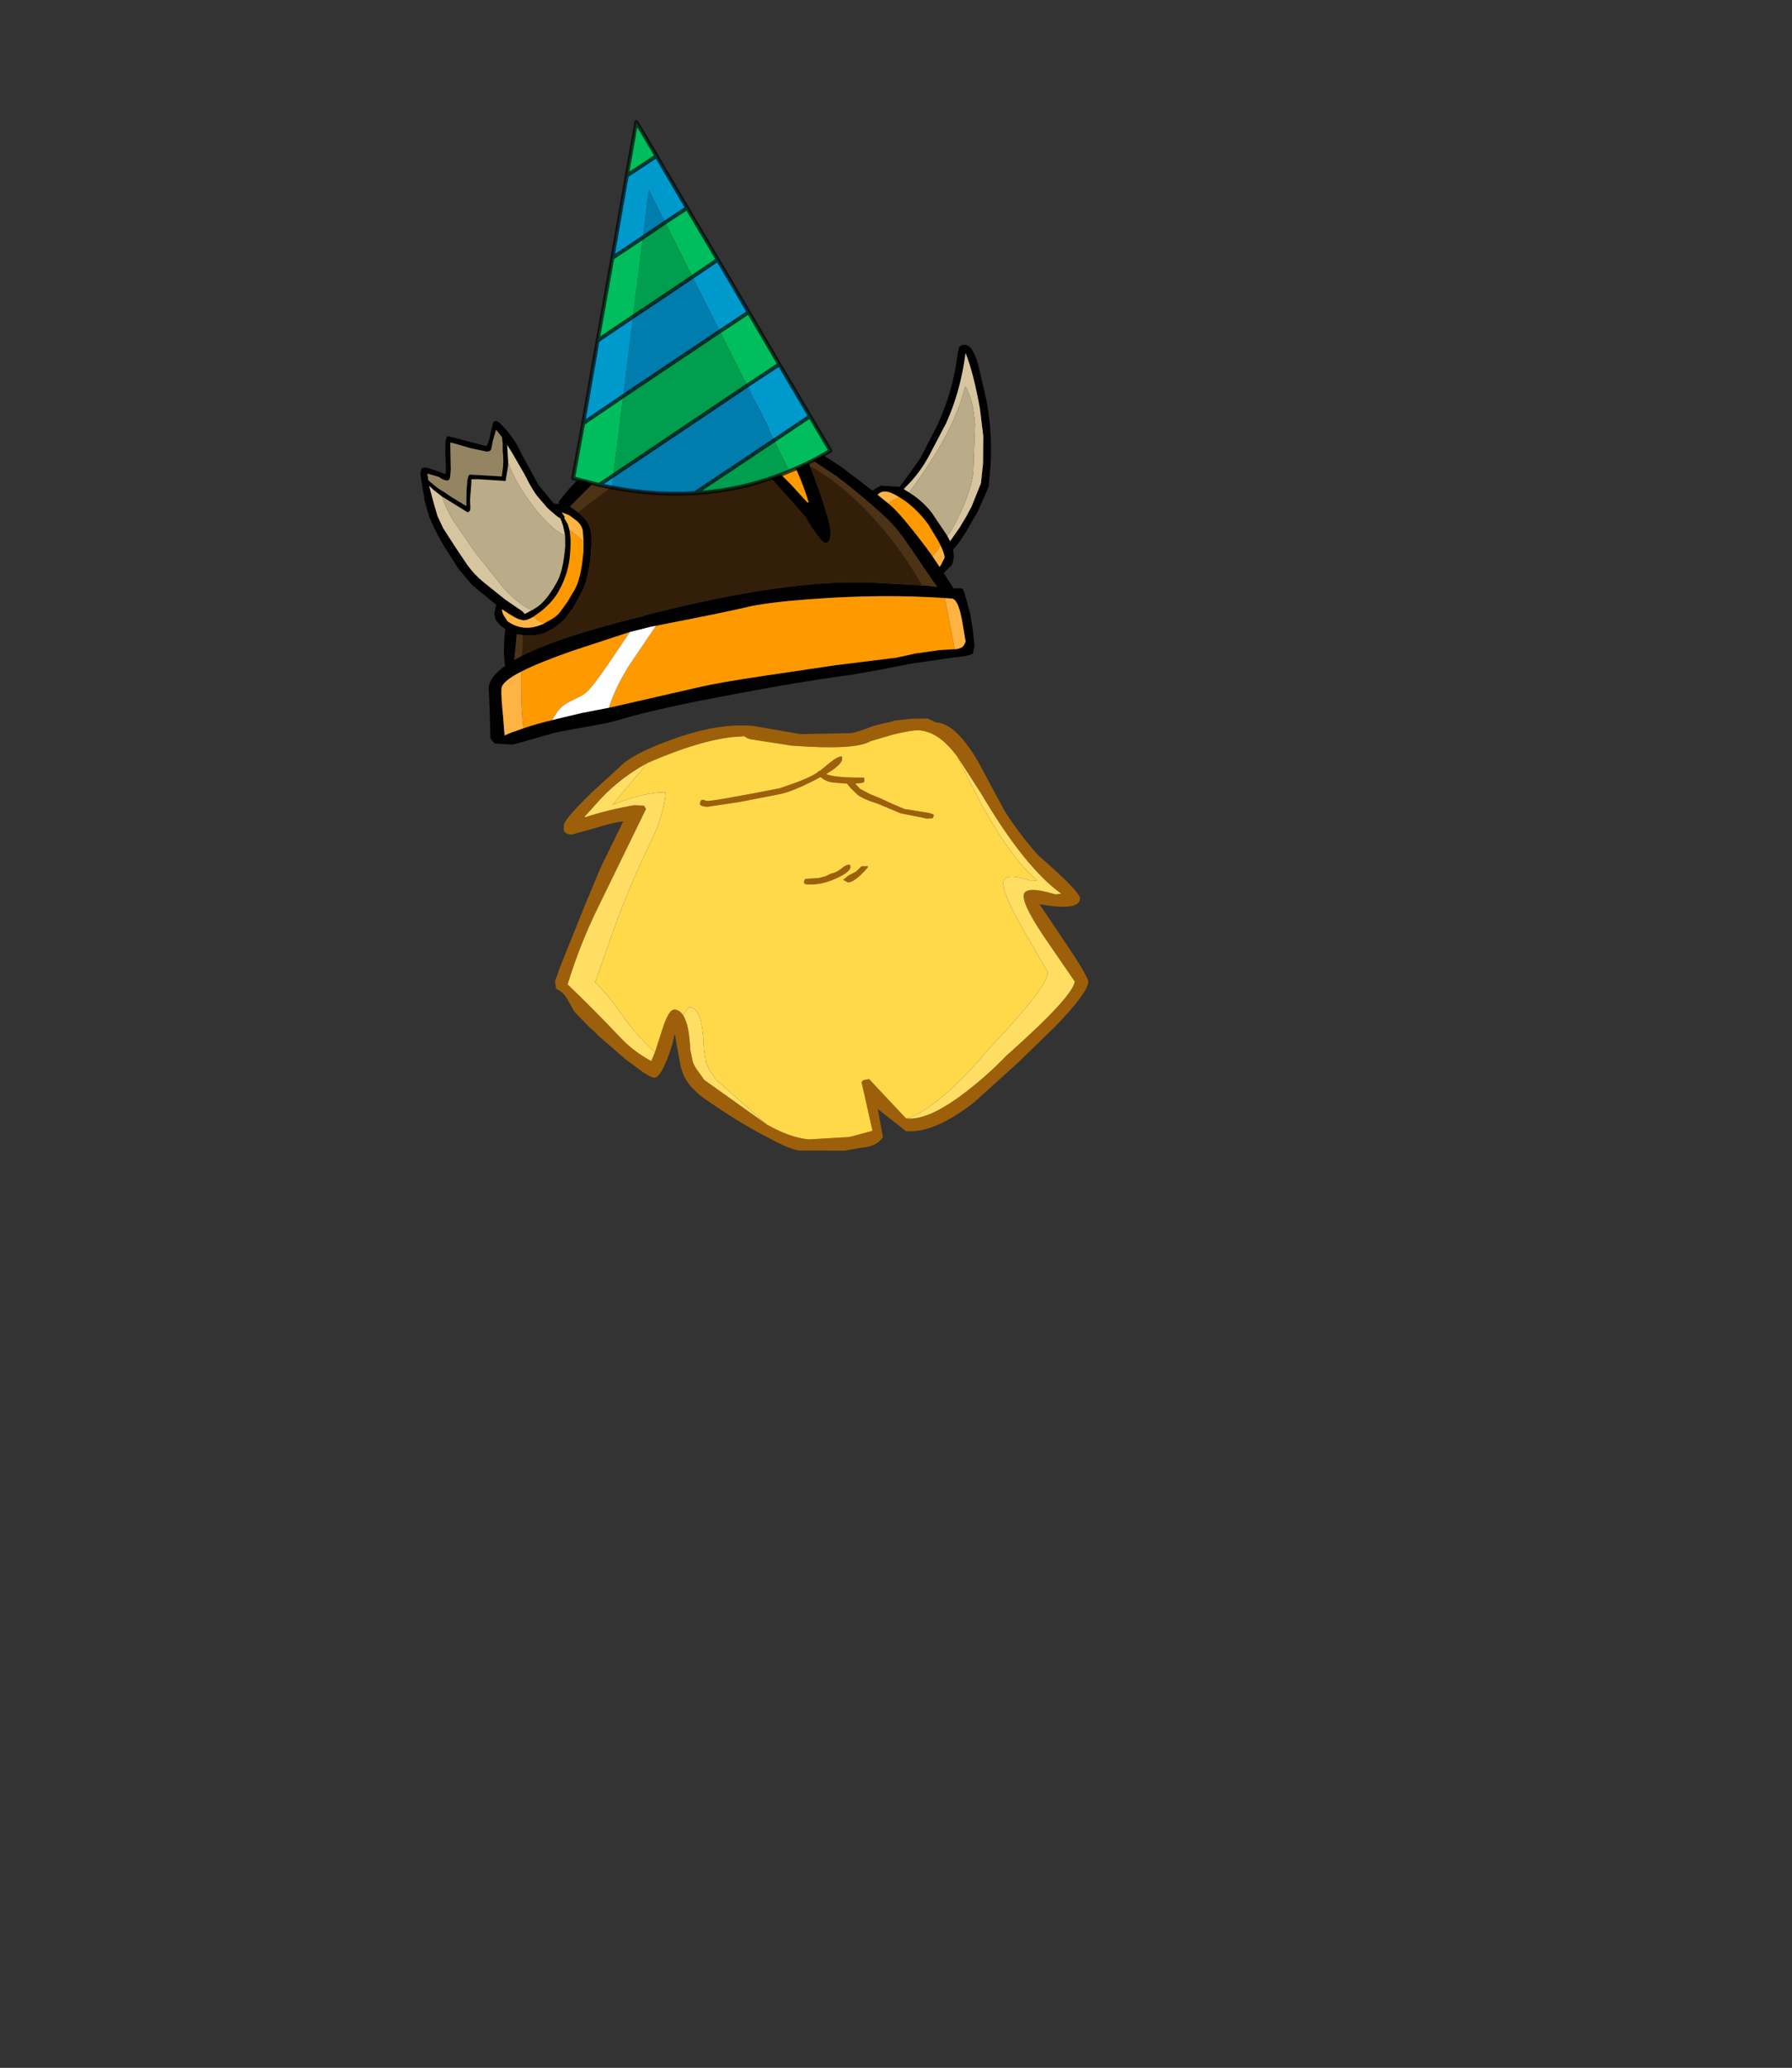 <?xml version="1.0" encoding="UTF-8" standalone="no"?>
<svg xmlns:xlink="http://www.w3.org/1999/xlink" height="531.5px" width="460.6px" xmlns="http://www.w3.org/2000/svg">
  <rect width="100%" height="100%" fill="#333333" stroke="none"/>
  <g transform="matrix(1.0, 0.0, 0.0, 1.0, 193.65, 334.05)">
    <use height="134.4" transform="matrix(1.556, 0.118, -0.118, 1.556, -82.316, -255.804)" width="116.05" xlink:href="#shape0"/>
    <use height="96.55" transform="matrix(1.0, 0.0, 0.0, 1.0, -46.85, -303.2)" width="67.15" xlink:href="#shape1"/>
  </g>
  <defs>
    <g id="shape0" transform="matrix(1.0, 0.0, 0.0, 1.0, 57.9, 67.5)">
      <path d="M19.65 -3.75 L21.45 -4.35 Q22.6 -4.65 23.05 -4.9 L25.75 -5.4 28.45 -5.65 29.3 -5.35 29.75 -5.15 30.1 -5.1 Q33.2 -5.1 37.3 0.8 L42.25 8.55 Q45.1 12.35 48.4 15.5 55.75 20.95 55.75 22.05 55.75 24.15 49.15 23.45 L54.0 29.6 Q58.15 34.85 58.15 35.65 58.15 37.4 53.35 43.25 L47.55 49.8 40.95 56.75 Q34.75 62.4 30.15 62.4 L30.05 62.4 25.15 59.1 26.35 63.7 25.8 64.4 Q24.8 65.4 22.8 65.7 L20.3 66.35 12.85 66.9 Q11.35 66.9 7.8 65.3 2.55 63.15 -3.7 59.4 L-4.4 58.95 -5.6 57.95 Q-7.35 56.35 -7.9 54.0 L-8.85 50.45 -9.05 49.5 -9.2 49.5 Q-9.25 50.9 -10.1 53.65 L-10.15 53.8 Q-11.1 56.75 -11.95 56.75 -12.5 56.75 -13.85 56.0 L-16.95 54.05 -21.65 50.55 -22.85 49.5 -22.85 49.6 -25.85 46.95 -27.3 44.8 Q-28.0 43.8 -29.2 43.35 L-29.45 42.15 -29.15 41.05 -28.85 39.9 -25.4 29.0 -23.3 22.7 -20.3 15.2 -20.15 15.05 Q-21.4 15.15 -24.8 16.5 L-28.55 17.85 Q-29.7 17.85 -29.9 17.2 L-29.95 16.4 Q-29.95 15.4 -25.7 10.6 L-20.8 5.4 Q-18.65 3.4 -13.2 0.95 -10.05 -0.45 -7.25 -1.25 -3.6 -2.25 -0.5 -2.25 L-0.35 -2.25 0.0 -2.25 7.8 -1.5 16.15 -2.3 Q17.15 -2.55 19.65 -3.75 M33.75 0.15 L32.85 -0.8 Q30.05 -3.6 27.25 -3.6 26.1 -3.6 22.9 -2.55 L19.35 -1.2 Q16.95 0.5 6.45 0.5 L0.1 0.0 Q-0.75 0.0 -1.4 -0.45 L-2.9 -0.25 Q-8.6 0.7 -17.0 5.15 -21.75 8.2 -25.1 12.75 L-26.65 14.75 -26.8 14.9 -26.6 14.85 Q-22.7 13.25 -18.65 12.25 L-17.05 12.2 -16.65 12.7 -23.2 29.2 Q-25.8 35.65 -27.35 42.5 -22.6 46.4 -18.0 50.6 -15.55 52.8 -12.65 54.05 L-12.15 52.55 -11.25 48.8 Q-10.45 45.3 -9.45 45.3 -8.6 45.3 -7.95 46.2 -6.85 47.7 -6.4 51.65 L-5.8 53.75 -5.25 54.65 -3.7 56.5 7.15 63.05 7.6 63.25 Q11.35 64.95 14.25 64.95 L20.55 64.1 21.0 64.0 24.55 62.75 22.15 54.9 22.4 54.55 23.35 54.3 29.9 60.3 30.0 60.3 30.15 60.3 Q33.9 60.3 39.95 54.7 43.0 51.9 45.6 48.75 55.9 38.1 55.9 35.7 L51.2 29.85 Q46.45 24.05 46.45 22.2 46.45 20.5 51.7 21.65 L52.6 21.45 Q46.25 17.6 38.15 5.95 L33.75 0.15 M12.55 4.75 Q13.85 5.25 18.75 4.85 L18.85 5.25 Q18.85 5.65 18.65 5.7 L17.4 5.95 18.25 6.75 20.0 7.5 21.85 8.1 23.7 8.8 25.8 9.5 28.8 9.75 Q30.7 9.85 30.7 10.2 L30.55 10.65 29.65 10.8 25.2 10.25 21.45 9.0 Q18.55 8.3 17.8 7.65 L16.65 6.7 16.05 6.05 13.95 6.05 Q12.85 6.05 12.0 5.55 L11.6 5.3 10.9 5.75 Q7.25 8.0 5.2 8.6 L-1.55 10.45 -6.65 11.6 Q-8.05 11.6 -7.85 11.05 -7.85 10.45 -7.3 10.5 L-6.8 10.65 Q-5.85 10.65 5.05 7.65 L7.9 6.4 Q10.25 5.25 11.1 4.55 L11.2 4.5 11.2 4.35 11.35 4.35 13.05 2.75 Q14.1 1.75 14.8 1.65 L14.9 1.75 14.95 2.05 Q14.95 3.0 12.55 4.7 L12.5 4.75 12.55 4.75 M20.5 19.55 Q18.5 22.25 17.4 22.25 L16.6 21.9 17.45 21.1 18.6 20.4 19.45 19.45 20.5 19.35 20.5 19.55 M13.75 21.5 Q14.4 21.05 14.65 21.0 15.4 20.8 16.25 20.0 16.95 19.3 17.5 19.35 L17.6 19.45 17.65 19.7 Q17.65 20.55 15.45 21.75 13.0 23.1 10.65 23.1 10.2 23.1 10.2 22.7 10.2 22.3 10.5 22.2 L12.6 21.9 13.75 21.5" fill="#9e5f0b" fill-rule="evenodd" stroke="none"/>
      <path d="M-17.0 5.15 Q-8.6 0.7 -2.9 -0.25 L-1.4 -0.45 Q-0.75 0.0 0.1 0.0 L6.45 0.5 Q16.95 0.5 19.35 -1.2 L22.9 -2.55 Q26.1 -3.6 27.25 -3.6 30.05 -3.6 32.85 -0.8 L33.75 0.15 35.55 3.15 Q42.75 15.45 48.45 19.55 L47.65 19.75 Q42.95 18.55 42.95 20.3 42.95 22.3 47.2 28.4 L51.4 34.6 Q51.4 37.15 42.2 48.4 39.9 51.7 37.15 54.65 32.95 59.25 30.0 60.3 L29.9 60.3 23.35 54.3 22.4 54.55 22.15 54.9 24.55 62.75 21.0 64.0 20.55 64.1 14.25 64.95 Q11.35 64.95 7.6 63.25 L7.15 63.05 -1.85 56.25 -3.05 54.7 -3.7 53.5 -4.15 51.45 Q-4.85 44.75 -6.9 44.75 -7.45 44.75 -7.95 46.2 -8.6 45.3 -9.45 45.3 -10.45 45.3 -11.25 48.8 L-12.15 52.55 Q-15.45 50.0 -18.05 46.8 -20.3 44.0 -22.85 41.8 L-20.4 32.7 Q-18.3 25.15 -15.4 17.9 -13.7 13.65 -13.65 9.75 L-14.85 9.85 Q-18.6 10.6 -22.2 12.45 L-17.0 5.15 M11.1 4.55 Q10.25 5.25 7.9 6.4 L5.05 7.65 Q-5.85 10.65 -6.8 10.65 L-7.3 10.5 Q-7.85 10.45 -7.85 11.05 -8.05 11.6 -6.65 11.6 L-1.55 10.45 5.2 8.6 Q7.25 8.0 10.9 5.75 L11.6 5.3 12.0 5.55 Q12.85 6.05 13.95 6.05 L16.05 6.05 16.65 6.7 17.8 7.65 Q18.55 8.3 21.45 9.0 L25.2 10.25 29.65 10.8 30.55 10.65 30.7 10.2 Q30.7 9.85 28.8 9.75 L25.8 9.5 23.7 8.8 21.85 8.1 20.0 7.5 18.25 6.75 17.4 5.95 18.65 5.7 Q18.85 5.65 18.85 5.25 L18.75 4.85 Q13.85 5.25 12.55 4.75 L12.55 4.7 Q14.95 3.0 14.95 2.05 L14.9 1.75 14.8 1.65 Q14.1 1.75 13.05 2.75 L11.35 4.35 11.2 4.35 11.1 4.55 M20.5 19.55 L20.5 19.35 19.45 19.45 18.6 20.4 17.45 21.1 16.6 21.9 17.4 22.25 Q18.5 22.25 20.5 19.55 M13.75 21.5 L12.6 21.9 10.5 22.2 Q10.2 22.3 10.2 22.7 10.2 23.1 10.65 23.1 13.0 23.1 15.45 21.75 17.65 20.55 17.65 19.7 L17.6 19.45 17.5 19.35 Q16.95 19.3 16.25 20.0 15.4 20.8 14.65 21.0 14.4 21.05 13.75 21.5" fill="#ffd94a" fill-rule="evenodd" stroke="none"/>
      <path d="M-17.0 5.15 L-22.2 12.45 Q-18.6 10.6 -14.85 9.85 L-13.65 9.75 Q-13.7 13.65 -15.4 17.9 -18.3 25.15 -20.4 32.7 L-22.85 41.8 Q-20.3 44.0 -18.05 46.8 -15.45 50.0 -12.15 52.55 L-12.65 54.05 Q-15.55 52.8 -18.0 50.6 -22.6 46.4 -27.35 42.5 -25.8 35.65 -23.2 29.2 L-16.65 12.7 -17.05 12.2 -18.65 12.25 Q-22.7 13.25 -26.6 14.85 L-26.65 14.75 -25.1 12.75 Q-21.75 8.2 -17.0 5.15 M-7.95 46.2 Q-7.45 44.75 -6.9 44.75 -4.85 44.75 -4.15 51.45 L-3.7 53.5 -3.05 54.7 -1.85 56.25 7.15 63.05 -3.7 56.5 -5.25 54.65 -5.8 53.75 -6.4 51.65 Q-6.85 47.7 -7.95 46.2 M30.0 60.3 Q32.95 59.25 37.15 54.65 39.9 51.7 42.2 48.4 51.4 37.15 51.4 34.6 L47.2 28.4 Q42.95 22.3 42.95 20.3 42.95 18.55 47.65 19.75 L48.45 19.55 Q42.75 15.45 35.55 3.15 L33.75 0.15 38.15 5.95 Q46.25 17.6 52.6 21.45 L51.7 21.65 Q46.45 20.5 46.45 22.2 46.45 24.05 51.2 29.85 L55.9 35.7 Q55.9 38.1 45.6 48.75 43.0 51.9 39.95 54.7 33.9 60.3 30.15 60.3 L30.0 60.3" fill="#ffde63" fill-rule="evenodd" stroke="none"/>
      <path d="M3.05 -49.95 L3.5 -49.45 Q4.7 -49.3 6.35 -48.5 L11.0 -46.0 14.95 -43.45 16.55 -42.4 17.85 -43.3 21.0 -43.35 22.35 -45.5 24.05 -48.35 26.4 -53.9 Q28.5 -59.65 28.8 -65.0 L28.9 -66.35 29.0 -67.0 Q29.75 -67.95 30.9 -67.1 31.8 -66.05 32.4 -64.3 L34.15 -58.7 Q35.65 -53.05 35.65 -47.5 L35.6 -44.45 34.15 -40.3 32.4 -36.7 Q31.3 -34.55 30.55 -33.75 L30.75 -32.6 Q30.75 -31.4 30.4 -31.0 L29.3 -29.75 31.1 -27.35 32.3 -27.45 Q32.6 -27.5 32.85 -27.0 L33.35 -25.65 34.2 -23.25 34.8 -20.65 35.25 -18.25 35.15 -17.4 35.15 -17.35 35.15 -17.05 Q35.15 -16.6 32.4 -16.05 L32.2 -16.05 25.25 -14.5 20.9 -13.3 15.5 -11.9 Q6.85 -10.1 -6.15 -6.55 -16.6 -3.75 -22.7 -1.4 L-23.0 -1.3 -24.4 -0.85 -27.8 0.05 -32.0 1.15 -32.8 1.4 -34.7 2.1 -36.7 2.85 -37.35 3.1 -39.35 3.8 -42.3 3.85 -42.5 3.7 -43.1 3.05 -43.5 -1.0 -44.0 -5.25 Q-44.0 -7.05 -41.55 -9.05 -42.05 -10.65 -42.05 -14.05 L-42.0 -15.05 -42.9 -15.65 -43.65 -16.4 -43.7 -16.5 -43.8 -16.65 -43.75 -16.65 -44.0 -17.5 -43.8 -18.95 -48.0 -21.9 -50.55 -24.5 -52.55 -27.2 Q-54.2 -29.3 -55.9 -32.55 L-56.9 -35.3 -57.05 -36.15 -57.15 -36.4 -57.9 -39.5 -57.75 -40.5 -57.7 -40.5 -57.65 -40.45 -57.15 -40.65 -55.6 -40.3 -53.8 -39.8 -53.75 -39.8 -53.75 -40.6 -54.1 -43.65 -54.15 -45.05 Q-54.15 -46.05 -53.75 -46.05 L-47.5 -44.9 Q-47.1 -44.9 -46.85 -47.2 L-46.6 -48.7 Q-46.35 -49.45 -45.55 -48.9 -42.95 -46.75 -41.5 -44.0 L-39.9 -41.55 -38.35 -39.15 -35.6 -36.3 -34.8 -36.3 -34.75 -36.55 -34.85 -36.6 -33.75 -38.25 Q-31.75 -41.0 -29.4 -43.0 -26.85 -45.3 -21.55 -48.3 L-21.0 -48.6 -21.0 -48.65 Q-21.0 -50.05 -17.35 -52.65 -14.15 -54.95 -12.25 -55.5 L-9.25 -56.2 Q-4.35 -57.0 -0.65 -53.5 L0.4 -52.5 3.05 -49.95 M29.45 -35.85 L29.95 -35.05 31.35 -37.4 32.25 -39.2 33.05 -41.0 34.3 -44.95 34.4 -48.2 34.1 -52.7 33.2 -57.2 Q31.7 -63.0 30.15 -66.15 29.8 -59.7 27.8 -54.3 L25.25 -48.4 Q24.35 -46.45 22.9 -44.5 L21.7 -43.05 21.95 -42.9 22.6 -42.55 Q24.85 -41.4 26.55 -39.55 L29.2 -36.2 29.45 -35.85 M28.4 -34.3 L28.0 -34.95 26.15 -37.55 Q24.4 -39.6 22.15 -41.05 L21.05 -41.65 Q19.65 -42.4 18.75 -42.4 17.95 -42.4 17.5 -41.8 L17.5 -41.75 19.3 -40.5 19.65 -40.25 Q21.5 -38.95 26.25 -33.55 L27.25 -32.35 28.55 -30.7 28.75 -31.05 29.25 -32.25 Q29.25 -32.85 28.4 -34.3 M25.9 -27.45 L27.1 -27.45 28.05 -27.4 28.4 -27.4 27.5 -28.45 24.65 -32.05 22.1 -35.2 Q20.35 -37.2 18.65 -38.5 14.05 -42.05 10.5 -44.3 L5.05 -47.35 6.0 -45.65 7.7 -42.0 Q10.25 -36.2 10.25 -34.65 10.25 -33.4 9.6 -33.2 L9.55 -33.2 Q9.1 -33.2 8.4 -34.0 L7.2 -35.4 5.75 -37.4 1.25 -41.75 Q-1.1 -44.1 -4.5 -46.0 L-6.05 -46.9 -7.0 -47.35 -9.05 -47.9 -13.7 -48.45 -16.25 -48.7 Q-17.5 -47.9 -20.05 -46.6 -26.15 -43.4 -29.5 -40.0 L-32.9 -36.0 -31.75 -35.3 -31.55 -35.15 Q-29.65 -34.0 -29.15 -32.15 -28.9 -31.2 -28.9 -28.85 -28.9 -24.0 -30.25 -21.35 L-31.1 -19.5 -32.3 -17.6 Q-33.2 -16.45 -34.3 -15.7 L-35.55 -14.9 Q-36.95 -14.3 -38.7 -14.3 L-39.05 -14.3 -40.05 -14.4 -40.15 -10.15 -38.95 -10.9 -38.8 -11.0 -38.6 -11.1 Q-32.6 -14.65 -19.9 -18.8 L-19.65 -18.85 -19.45 -19.0 -19.4 -19.0 -18.3 -19.4 -15.55 -20.3 Q6.4 -27.4 19.8 -27.3 L25.9 -27.45 M32.05 -17.35 Q33.25 -17.55 33.55 -18.2 L33.75 -18.75 33.1 -21.4 Q32.1 -25.65 30.95 -25.65 L29.8 -25.65 Q19.8 -25.55 9.15 -24.0 0.45 -22.75 -3.05 -21.55 -6.2 -20.55 -17.3 -17.5 L-18.05 -17.3 -21.5 -16.15 -22.85 -15.6 -30.8 -12.3 Q-36.05 -10.0 -38.85 -8.3 -41.9 -6.45 -41.9 -5.25 -41.9 -4.15 -41.3 -0.8 L-40.8 2.4 -39.75 1.85 -37.8 1.0 Q-35.9 0.15 -33.2 -0.7 L-32.0 -1.1 -28.4 -2.25 -24.0 -3.45 -23.5 -3.6 -9.95 -7.8 Q-6.55 -8.9 0.95 -10.6 L12.65 -13.25 22.55 -15.25 24.25 -15.75 25.55 -16.15 29.65 -17.05 31.85 -17.35 32.05 -17.35 M-12.6 -50.4 L-7.0 -49.5 Q-3.35 -48.25 -0.5 -45.5 L3.2 -42.3 6.0 -39.65 6.25 -39.65 Q4.15 -45.05 1.25 -48.75 -0.35 -50.7 -2.45 -52.25 L-2.75 -52.5 Q-4.85 -53.5 -6.95 -53.85 L-7.35 -53.9 -9.25 -53.95 Q-12.55 -53.7 -14.35 -52.75 L-17.6 -50.25 -16.25 -50.6 -14.25 -50.55 -12.6 -50.4 M-33.35 -31.15 L-33.8 -32.75 -34.1 -33.45 -34.35 -33.95 Q-34.75 -34.1 -35.35 -34.55 L-36.55 -35.45 -38.25 -37.15 Q-39.25 -38.15 -40.75 -40.7 L-43.15 -44.2 -44.0 -45.35 -43.9 -44.65 -43.7 -43.2 -43.6 -42.4 -43.6 -41.6 -43.8 -39.4 -48.3 -39.35 -49.45 -39.25 -49.4 -38.95 -49.4 -35.8 -49.25 -34.65 Q-49.2 -33.8 -49.7 -33.8 L-53.55 -35.8 -54.05 -36.05 -55.4 -36.95 -56.3 -37.65 -55.2 -34.5 -54.55 -32.8 -53.45 -30.85 -52.85 -30.05 -51.1 -27.75 -49.05 -25.15 Q-47.8 -23.65 -46.15 -22.5 L-42.35 -19.9 -40.1 -18.6 Q-39.3 -18.2 -39.0 -17.8 L-38.45 -18.15 -37.9 -18.5 -37.85 -18.5 -37.65 -18.65 Q-36.65 -19.35 -36.2 -19.95 -35.2 -21.1 -34.25 -23.15 -33.2 -25.15 -33.2 -29.5 L-33.35 -31.15 M-44.75 -45.55 L-44.95 -46.55 -46.0 -47.7 -46.4 -45.8 -46.55 -44.45 Q-46.7 -44.0 -47.35 -44.0 L-49.95 -44.35 -53.3 -45.05 -53.35 -44.85 -52.95 -40.6 -52.95 -40.4 -52.95 -39.45 Q-53.0 -38.75 -53.45 -38.75 -54.05 -38.75 -54.75 -39.2 L-54.85 -39.25 -56.75 -39.65 -56.5 -38.55 -54.95 -37.45 -54.5 -37.2 -53.55 -36.7 Q-52.75 -36.2 -49.95 -34.8 L-50.1 -37.4 -50.1 -39.05 -49.95 -39.85 -49.8 -40.0 -48.05 -40.05 -44.5 -40.1 -44.4 -41.65 Q-44.4 -43.2 -44.65 -44.2 L-44.75 -45.55 M-37.55 -17.45 Q-38.55 -16.75 -39.15 -16.75 L-39.5 -16.8 Q-40.25 -16.8 -42.8 -18.3 -42.75 -17.65 -42.2 -17.0 L-41.75 -16.4 -41.5 -16.25 Q-40.3 -15.6 -39.0 -15.55 L-38.8 -15.55 Q-37.35 -15.55 -35.65 -16.5 L-35.4 -16.7 Q-33.75 -17.7 -33.2 -18.6 L-32.1 -20.4 -31.3 -22.05 Q-30.15 -24.05 -30.15 -28.85 L-30.25 -30.5 -30.45 -31.8 Q-30.5 -32.85 -31.55 -33.7 L-32.9 -34.55 -34.15 -34.95 -34.2 -34.95 -34.15 -34.9 -33.65 -34.25 -33.7 -34.0 -33.65 -33.95 -33.05 -33.1 -32.7 -32.15 -32.55 -31.5 -32.45 -30.95 Q-32.3 -29.95 -32.3 -28.25 -32.3 -25.1 -33.6 -22.2 -34.4 -20.3 -36.35 -18.45 L-37.55 -17.45" fill="#000000" fill-rule="evenodd" stroke="none"/>
      <path d="M29.45 -35.85 Q30.4 -37.35 31.45 -40.25 32.9 -44.25 32.9 -46.95 L32.6 -54.45 Q32.05 -58.55 30.5 -60.7 29.3 -53.0 22.6 -42.55 L21.95 -42.9 21.7 -43.05 22.9 -44.5 Q24.35 -46.45 25.25 -48.4 L27.8 -54.3 Q29.8 -59.7 30.15 -66.15 31.7 -63.0 33.2 -57.2 L34.1 -52.7 34.4 -48.2 34.3 -44.95 33.05 -41.0 32.25 -39.2 31.35 -37.4 29.95 -35.05 29.45 -35.85 M-43.6 -42.4 L-43.7 -43.2 -43.9 -44.65 -44.0 -45.35 -43.15 -44.2 -40.75 -40.7 Q-39.25 -38.15 -38.25 -37.15 L-36.55 -35.45 -35.35 -34.55 Q-34.75 -34.1 -34.35 -33.95 L-34.1 -33.45 -33.8 -32.75 -33.35 -31.15 Q-35.85 -32.1 -39.1 -35.75 -42.1 -39.15 -43.6 -42.4 M-37.85 -18.5 L-37.9 -18.5 -38.45 -18.15 -39.0 -17.8 Q-39.3 -18.2 -40.1 -18.6 L-42.35 -19.9 -46.15 -22.5 Q-47.8 -23.65 -49.05 -25.15 L-51.1 -27.75 -52.85 -30.05 -53.45 -30.85 -54.55 -32.8 -55.2 -34.5 -56.3 -37.65 -55.4 -36.95 -54.05 -36.05 Q-53.25 -34.15 -52.0 -32.35 L-47.9 -27.3 -42.9 -21.9 Q-40.1 -19.25 -37.85 -18.5" fill="#d6c59e" fill-rule="evenodd" stroke="none"/>
      <path d="M22.6 -42.55 Q29.3 -53.0 30.5 -60.7 32.05 -58.55 32.6 -54.45 L32.9 -46.95 Q32.9 -44.25 31.45 -40.25 30.4 -37.35 29.45 -35.85 L29.2 -36.2 26.55 -39.55 Q24.85 -41.4 22.6 -42.55 M-43.6 -42.4 Q-42.1 -39.15 -39.1 -35.75 -35.85 -32.1 -33.35 -31.15 L-33.2 -29.5 Q-33.2 -25.15 -34.25 -23.15 -35.2 -21.1 -36.2 -19.95 -36.65 -19.35 -37.65 -18.65 L-37.85 -18.5 Q-40.1 -19.25 -42.9 -21.9 L-47.9 -27.3 -52.0 -32.35 Q-53.25 -34.15 -54.05 -36.05 L-53.55 -35.8 -49.7 -33.8 Q-49.2 -33.8 -49.25 -34.65 L-49.4 -35.8 -49.4 -38.95 -49.45 -39.25 -48.3 -39.35 -43.8 -39.4 -43.6 -41.6 -43.6 -42.4" fill="#baab89" fill-rule="evenodd" stroke="none"/>
      <path d="M21.05 -41.65 L22.15 -41.05 Q24.4 -39.6 26.15 -37.55 L28.0 -34.95 28.4 -34.3 28.05 -33.5 27.25 -32.35 26.25 -33.55 Q21.5 -38.95 19.65 -40.25 L19.3 -40.5 20.2 -41.15 21.05 -41.65 M29.8 -25.65 L32.05 -17.4 31.85 -17.35 29.65 -17.05 25.55 -16.15 24.25 -15.75 22.55 -15.25 12.65 -13.25 0.95 -10.6 Q-6.55 -8.9 -9.95 -7.8 L-23.5 -3.6 -24.0 -3.45 Q-23.35 -6.5 -21.3 -10.5 L-17.3 -17.5 Q-6.2 -20.55 -3.05 -21.55 0.45 -22.75 9.15 -24.0 19.8 -25.55 29.8 -25.65 M-33.2 -0.7 Q-35.9 0.15 -37.8 1.0 L-38.15 -1.05 Q-38.6 -4.1 -38.85 -8.3 -36.05 -10.0 -30.8 -12.3 L-22.85 -15.6 -21.5 -16.15 -24.1 -11.6 Q-26.9 -6.65 -28.0 -5.6 -28.45 -5.15 -30.2 -4.15 -31.65 -3.35 -32.4 -2.2 L-33.2 -0.7 M-6.95 -53.85 Q-4.85 -53.5 -2.75 -52.5 L-2.45 -52.25 Q-0.35 -50.7 1.25 -48.75 4.15 -45.05 6.25 -39.65 L6.0 -39.65 3.2 -42.3 -0.5 -45.5 Q-3.35 -48.25 -7.0 -49.5 L-12.6 -50.4 Q-11.75 -51.45 -9.3 -52.75 L-6.95 -53.85 M-35.65 -16.5 L-36.55 -16.8 -37.55 -17.45 -36.35 -18.45 Q-34.4 -20.3 -33.6 -22.2 -32.3 -25.1 -32.3 -28.25 -32.3 -29.95 -32.45 -30.95 L-32.55 -31.5 -32.7 -32.15 -31.8 -31.55 -30.25 -30.5 -30.15 -28.85 Q-30.15 -24.05 -31.3 -22.05 L-32.1 -20.4 -33.2 -18.6 Q-33.75 -17.7 -35.4 -16.7 L-35.65 -16.5" fill="#ff9900" fill-rule="evenodd" stroke="none"/>
      <path d="M21.05 -41.65 L20.2 -41.15 19.3 -40.5 17.5 -41.75 17.5 -41.8 Q17.95 -42.4 18.75 -42.4 19.65 -42.4 21.05 -41.65 M27.25 -32.35 L28.05 -33.5 28.4 -34.3 Q29.25 -32.85 29.25 -32.25 L28.75 -31.05 28.55 -30.7 27.25 -32.35 M29.8 -25.65 L30.95 -25.65 Q32.1 -25.65 33.1 -21.4 L33.75 -18.75 33.55 -18.2 Q33.25 -17.55 32.05 -17.35 L32.05 -17.4 29.8 -25.65 M-37.8 1.0 L-39.75 1.85 -40.8 2.4 -41.3 -0.8 Q-41.9 -4.15 -41.9 -5.25 -41.9 -6.45 -38.85 -8.3 -38.6 -4.1 -38.15 -1.05 L-37.8 1.0 M-6.95 -53.85 L-9.3 -52.75 Q-11.75 -51.45 -12.6 -50.4 L-14.25 -50.55 -16.25 -50.6 -17.6 -50.25 -14.35 -52.75 Q-12.55 -53.7 -9.25 -53.95 L-7.35 -53.9 -6.95 -53.85 M-35.65 -16.5 Q-37.35 -15.55 -38.8 -15.55 L-39.0 -15.55 Q-40.3 -15.6 -41.5 -16.25 L-41.75 -16.4 -42.2 -17.0 Q-42.75 -17.65 -42.8 -18.3 -40.25 -16.8 -39.5 -16.8 L-39.15 -16.75 Q-38.55 -16.75 -37.55 -17.45 L-36.55 -16.8 -35.65 -16.5 M-32.7 -32.15 L-33.05 -33.1 -33.65 -33.95 -33.7 -34.0 -33.65 -34.25 -34.15 -34.9 -34.15 -34.95 -32.9 -34.55 -31.55 -33.7 Q-30.5 -32.85 -30.45 -31.8 L-30.25 -30.5 -31.8 -31.55 -32.7 -32.15" fill="#ffb342" fill-rule="evenodd" stroke="none"/>
      <path d="M6.0 -45.65 L5.05 -47.35 10.5 -44.3 Q14.05 -42.05 18.65 -38.5 20.35 -37.2 22.1 -35.2 L24.65 -32.05 27.5 -28.45 28.4 -27.4 28.05 -27.4 27.1 -27.45 25.9 -27.45 Q22.65 -32.4 17.9 -37.1 11.9 -42.95 6.0 -45.65 M-38.95 -10.9 L-40.15 -10.15 -40.05 -14.4 -39.05 -14.3 -39.05 -13.9 -38.95 -12.8 -38.95 -10.9 M-31.55 -35.15 L-31.75 -35.3 -32.9 -36.0 -29.5 -40.0 Q-26.15 -43.4 -20.05 -46.6 -17.5 -47.9 -16.25 -48.7 L-13.7 -48.45 Q-17.95 -46.7 -22.25 -43.35 L-31.55 -35.15" fill="#4d3316" fill-rule="evenodd" stroke="none"/>
      <path d="M6.0 -45.65 Q11.9 -42.95 17.9 -37.1 22.65 -32.4 25.9 -27.45 L19.8 -27.3 Q6.4 -27.4 -15.55 -20.3 L-18.3 -19.4 -19.4 -19.0 -19.45 -19.0 -19.65 -18.85 -19.9 -18.8 Q-32.6 -14.65 -38.6 -11.1 L-38.8 -11.0 -38.95 -10.9 -38.95 -12.8 -39.05 -13.9 -39.05 -14.3 -38.7 -14.3 Q-36.95 -14.3 -35.55 -14.9 L-34.3 -15.7 Q-33.2 -16.45 -32.3 -17.6 L-31.1 -19.5 -30.25 -21.35 Q-28.9 -24.0 -28.9 -28.85 -28.9 -31.2 -29.15 -32.15 -29.65 -34.0 -31.55 -35.15 L-22.25 -43.35 Q-17.95 -46.7 -13.7 -48.45 L-9.05 -47.9 -7.0 -47.35 -6.05 -46.9 -4.5 -46.0 Q-1.1 -44.1 1.25 -41.75 L5.75 -37.4 7.2 -35.4 8.4 -34.0 Q9.1 -33.2 9.55 -33.2 L9.6 -33.2 Q10.25 -33.4 10.25 -34.65 10.25 -36.2 7.7 -42.0 L6.0 -45.65" fill="#331f09" fill-rule="evenodd" stroke="none"/>
      <path d="M-44.75 -45.55 L-44.65 -44.2 Q-44.4 -43.2 -44.4 -41.65 L-44.5 -40.1 -48.05 -40.05 -49.8 -40.0 -49.95 -39.85 -50.1 -39.05 -50.1 -37.4 -49.95 -34.8 Q-52.75 -36.2 -53.55 -36.7 L-54.5 -37.2 -54.95 -37.45 -56.5 -38.55 -56.75 -39.65 -54.85 -39.25 -54.75 -39.2 Q-54.05 -38.75 -53.45 -38.75 -53.0 -38.75 -52.95 -39.45 L-52.95 -40.4 -52.95 -40.6 -53.35 -44.85 -53.3 -45.05 -49.95 -44.35 -47.35 -44.0 Q-46.7 -44.0 -46.55 -44.45 L-46.4 -45.8 -46.0 -47.7 -44.95 -46.55 -44.75 -45.55" fill="#948461" fill-rule="evenodd" stroke="none"/>
      <path d="M-24.0 -3.45 L-28.4 -2.25 -32.0 -1.1 -33.2 -0.7 -32.4 -2.2 Q-31.65 -3.35 -30.2 -4.15 -28.45 -5.15 -28.0 -5.6 -26.9 -6.65 -24.1 -11.6 L-21.5 -16.15 -18.05 -17.3 -17.3 -17.5 -21.3 -10.5 Q-23.35 -6.5 -24.0 -3.45" fill="#ffffff" fill-rule="evenodd" stroke="none"/>
    </g>
    <g id="shape1" transform="matrix(1.0, 0.0, 0.0, 1.0, 46.85, 303.2)">
      <path d="M-36.4 -208.75 L-39.65 -209.4 -36.0 -211.85 -36.4 -208.75 M-43.75 -225.25 L-40.05 -246.5 -30.95 -252.65 -33.45 -232.25 -43.75 -225.25 M-36.25 -267.75 L-32.55 -288.9 -24.9 -293.95 -17.05 -280.6 -22.65 -276.9 -26.9 -285.25 -28.4 -273.0 -36.25 -267.75 M-9.15 -267.3 L-1.2 -253.8 -8.6 -248.9 -15.65 -262.9 -9.15 -267.3 M6.65 -240.4 L14.55 -227.05 5.45 -220.95 -1.6 -234.95 6.65 -240.4" fill="#0099cc" fill-rule="evenodd" stroke="none"/>
      <path d="M-15.0 -207.3 Q-25.4 -206.65 -36.4 -208.75 L-36.0 -211.85 -1.6 -234.95 5.45 -220.95 -15.0 -207.3 M-28.4 -273.0 L-26.9 -285.25 -22.65 -276.9 -28.4 -273.0 M-33.45 -232.25 L-30.95 -252.65 Q-23.25 -257.75 -15.65 -262.9 L-8.6 -248.9 -33.45 -232.25" fill="#007cad" fill-rule="evenodd" stroke="none"/>
      <path d="M14.55 -227.05 L19.8 -218.2 Q14.7 -215.15 9.4 -213.0 L5.45 -220.95 14.55 -227.05 M-39.65 -209.4 L-46.35 -211.15 -43.75 -225.25 -33.45 -232.25 -36.0 -211.85 -39.65 -209.4 M-40.05 -246.5 L-36.25 -267.75 -28.4 -273.0 -30.95 -252.65 -40.05 -246.5 M-32.55 -288.9 L-30.1 -302.7 -24.9 -293.95 -32.55 -288.9 M-17.05 -280.6 L-9.15 -267.3 -15.65 -262.9 -22.65 -276.9 -17.05 -280.6 M-1.2 -253.8 L6.65 -240.4 -1.6 -234.95 -8.6 -248.9 -1.2 -253.8" fill="#00bd5e" fill-rule="evenodd" stroke="none"/>
      <path d="M9.4 -213.0 Q-2.25 -208.05 -15.0 -207.3 L5.45 -220.95 9.4 -213.0 M-28.4 -273.0 L-22.65 -276.9 -15.65 -262.9 Q-23.25 -257.75 -30.95 -252.65 L-28.4 -273.0 M-8.6 -248.9 L-1.6 -234.95 -36.0 -211.85 -33.45 -232.25 -8.6 -248.9" fill="#009e4f" fill-rule="evenodd" stroke="none"/>
      <path d="M14.55 -227.05 L19.8 -218.2 Q14.7 -215.15 9.4 -213.0 -2.25 -208.05 -15.0 -207.3 -25.4 -206.65 -36.4 -208.75 L-39.65 -209.4 -46.35 -211.15 -43.75 -225.25 -40.05 -246.5 -36.25 -267.75 -32.55 -288.9 -30.1 -302.7 -24.9 -293.95 -17.05 -280.6 -9.15 -267.3 -1.2 -253.8 6.65 -240.4 14.55 -227.05 5.45 -220.95 -15.0 -207.3 M-32.55 -288.9 L-24.9 -293.95 M-28.4 -273.0 L-36.25 -267.75 M-28.4 -273.0 L-22.65 -276.9 -17.05 -280.6 M-15.65 -262.9 L-9.15 -267.3 M-1.6 -234.95 L6.65 -240.4 M-8.6 -248.9 L-1.2 -253.8 M-33.45 -232.25 L-43.75 -225.25 M-30.95 -252.65 L-40.05 -246.5 M-33.45 -232.25 L-8.6 -248.9 M-15.65 -262.9 Q-23.25 -257.75 -30.95 -252.65 M-39.65 -209.4 L-36.0 -211.85 -1.6 -234.95" fill="none" stroke="#000000" stroke-linecap="round" stroke-linejoin="round" stroke-opacity="0.663" stroke-width="1.0"/>
    </g>
  </defs>
</svg>

